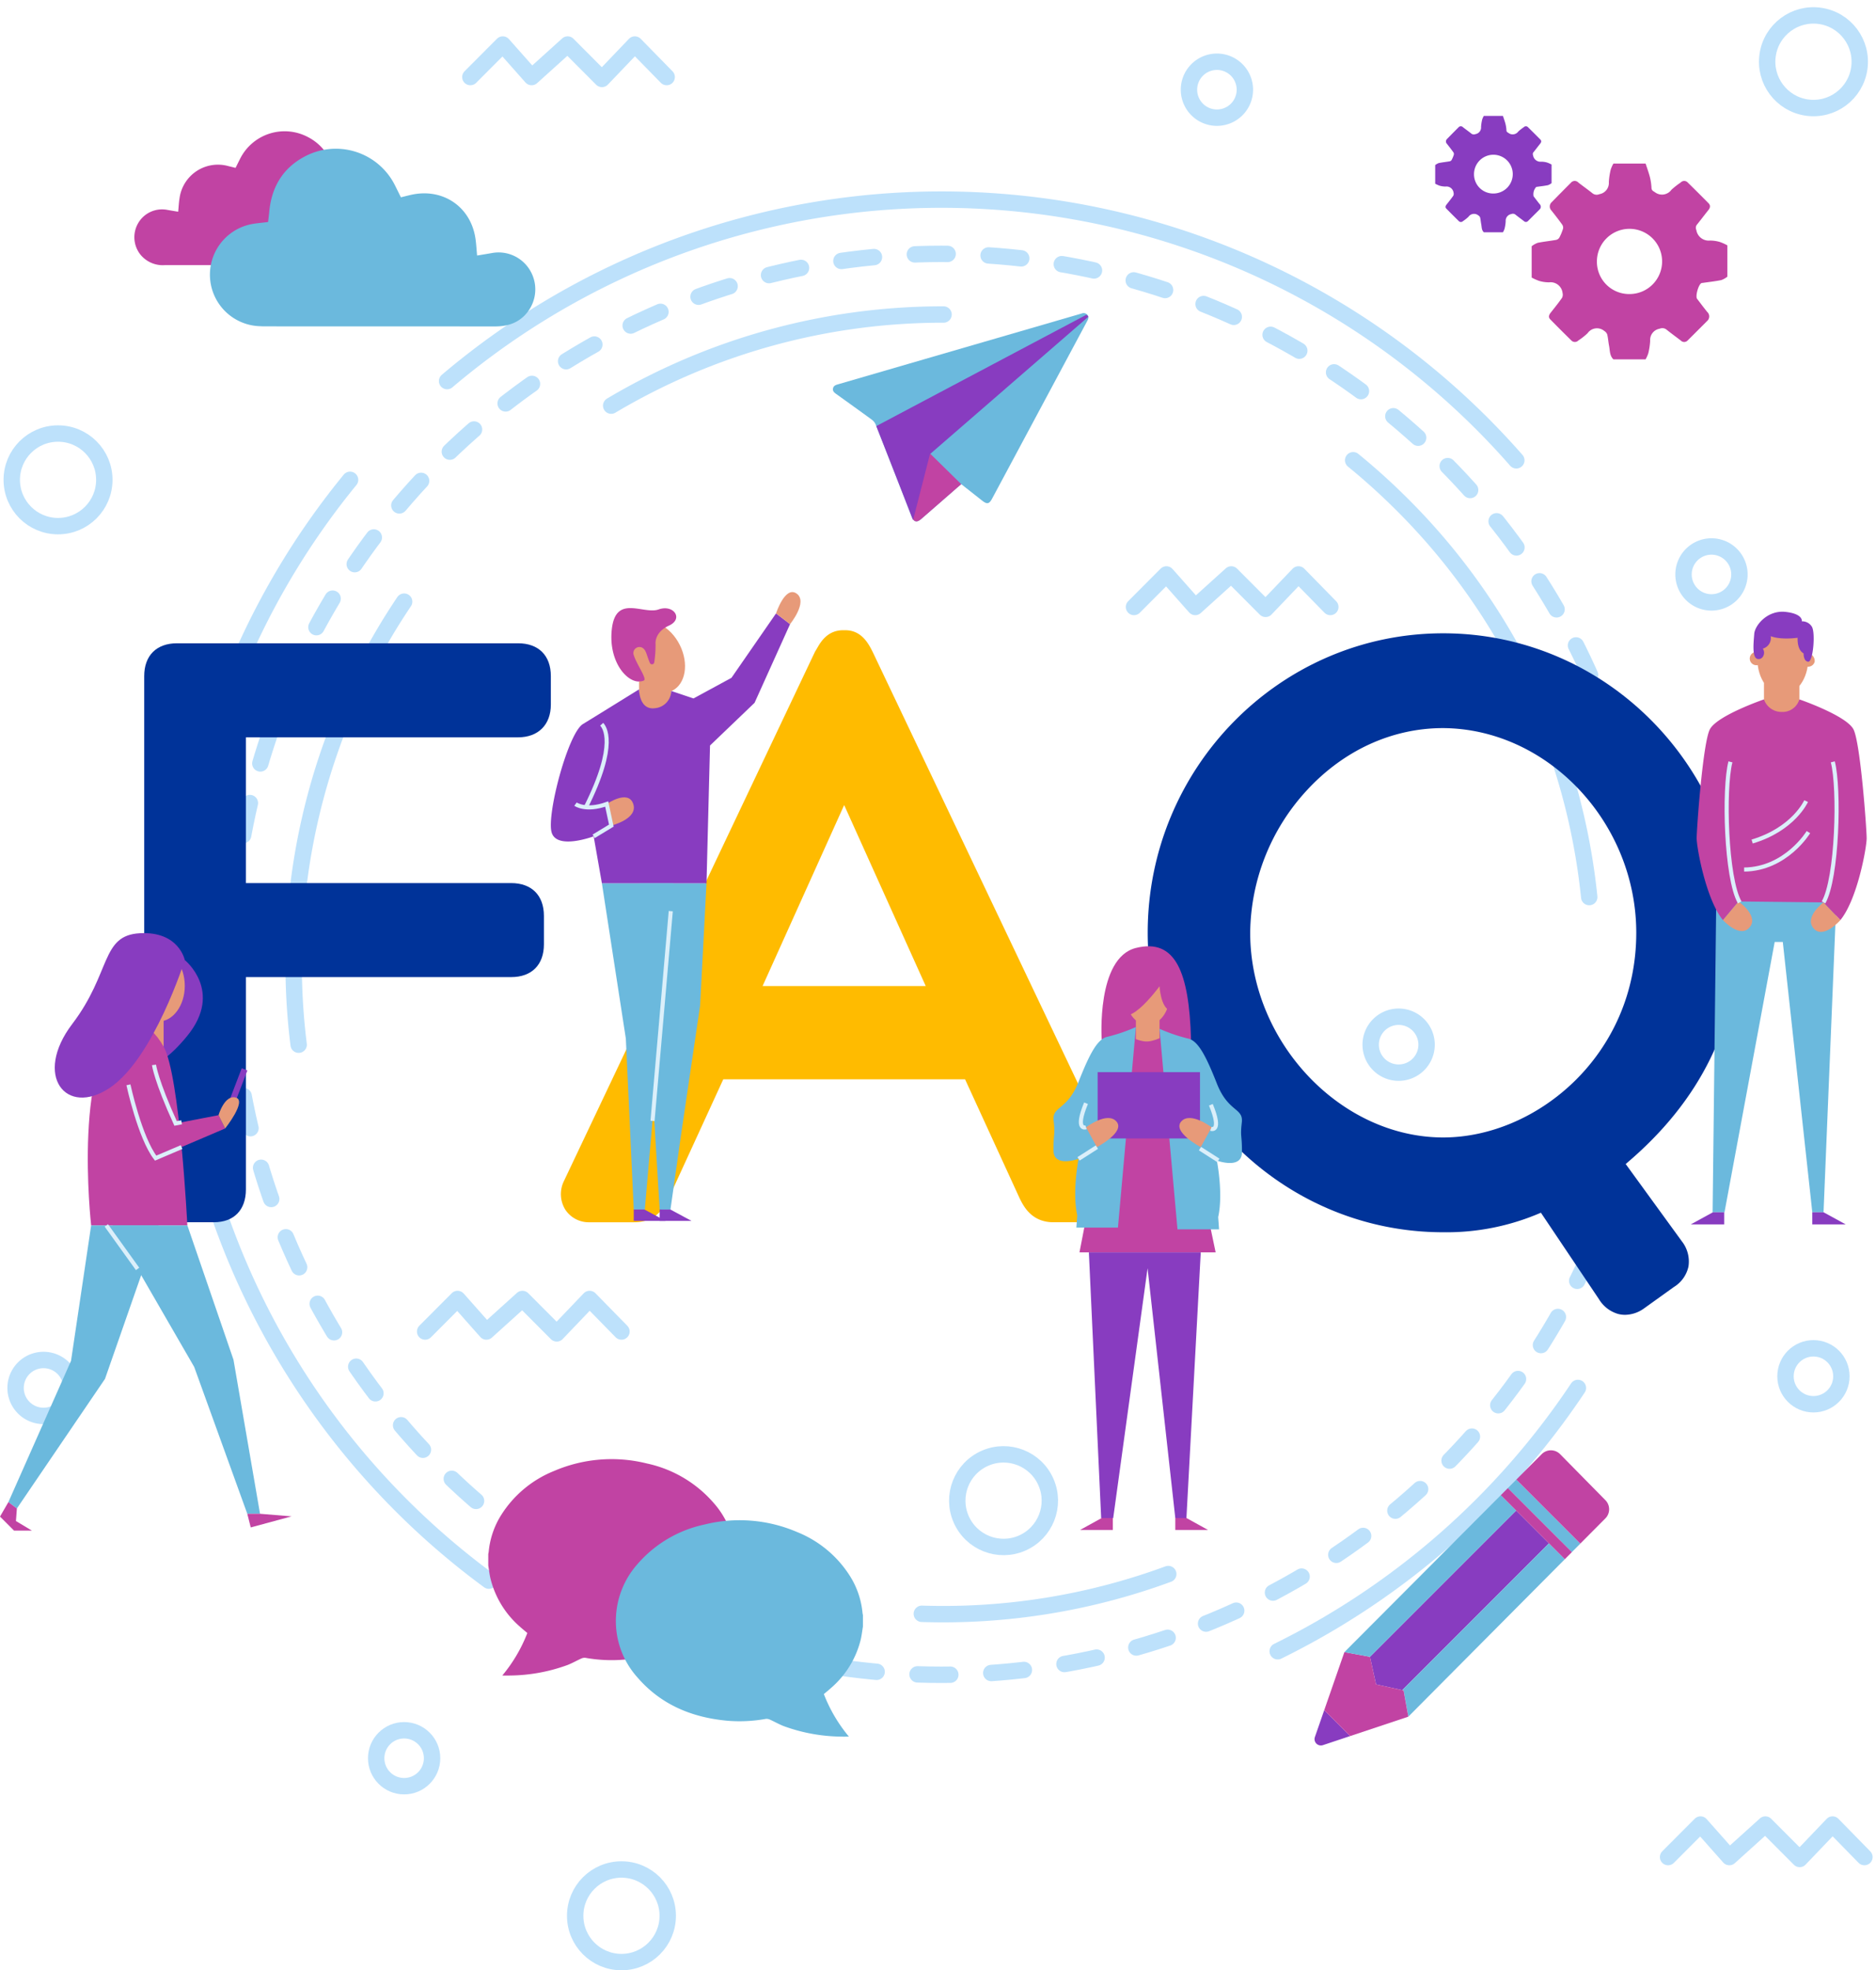 <svg xmlns="http://www.w3.org/2000/svg" width="457.737" height="480.512" viewBox="0 0 457.737 480.512">
  <g id="faq" transform="translate(-20.287 -12.822)">
    <g id="Group_3" data-name="Group 3">
      <g id="Group_1" data-name="Group 1">
        <path id="Path_1" data-name="Path 1" d="M129.377,105.759A186.508,186.508,0,0,1,390.26,125.082" fill="none" stroke="#bde1fb" stroke-linecap="round" stroke-linejoin="round" stroke-width="4"/>
        <path id="Path_2" data-name="Path 2" d="M139.577,398.307A186.525,186.525,0,0,1,105.7,129.843" fill="none" stroke="#bde1fb" stroke-linecap="round" stroke-linejoin="round" stroke-width="4"/>
        <path id="Path_3" data-name="Path 3" d="M405.288,351.314a187.328,187.328,0,0,1-73.246,64.214" fill="none" stroke="#bde1fb" stroke-linecap="round" stroke-linejoin="round" stroke-width="4"/>
      </g>
      <g id="Group_2" data-name="Group 2">
        <path id="Path_4" data-name="Path 4" d="M305.337,396.7a158.9,158.9,0,0,1-60.127,9.693" fill="none" stroke="#bde1fb" stroke-linecap="round" stroke-linejoin="round" stroke-width="4"/>
        <path id="Path_5" data-name="Path 5" d="M350.455,125.07a160.33,160.33,0,0,1,12.027,10.871,157.814,157.814,0,0,1,45.57,95.658" fill="none" stroke="#bde1fb" stroke-linecap="round" stroke-linejoin="round" stroke-width="4"/>
        <path id="Path_6" data-name="Path 6" d="M169.416,111.749A158.264,158.264,0,0,1,250.51,89.525" fill="none" stroke="#bde1fb" stroke-linecap="round" stroke-linejoin="round" stroke-width="4"/>
        <path id="Path_7" data-name="Path 7" d="M93.157,267.6a158.447,158.447,0,0,1,25.736-108.048" fill="none" stroke="#bde1fb" stroke-linecap="round" stroke-linejoin="round" stroke-width="4"/>
      </g>
      <circle id="Ellipse_1" data-name="Ellipse 1" cx="173.265" cy="173.265" r="173.265" transform="translate(76.735 74.735)" fill="none" stroke="#bde1fb" stroke-linecap="round" stroke-linejoin="round" stroke-width="4" stroke-dasharray="8 10"/>
      <circle id="Ellipse_2" data-name="Ellipse 2" cx="11.292" cy="11.292" r="11.292" transform="translate(23.155 118.551)" fill="none" stroke="#bde1fb" stroke-linecap="round" stroke-linejoin="round" stroke-width="4"/>
      <circle id="Ellipse_3" data-name="Ellipse 3" cx="11.292" cy="11.292" r="11.292" transform="matrix(0.917, -0.399, 0.399, 0.917, 250.291, 372.952)" fill="none" stroke="#bde1fb" stroke-linecap="round" stroke-linejoin="round" stroke-width="4"/>
      <circle id="Ellipse_4" data-name="Ellipse 4" cx="11.292" cy="11.292" r="11.292" transform="translate(160.629 468.749)" fill="none" stroke="#bde1fb" stroke-linecap="round" stroke-linejoin="round" stroke-width="4"/>
      <circle id="Ellipse_5" data-name="Ellipse 5" cx="11.292" cy="11.292" r="11.292" transform="matrix(0.143, -0.99, 0.99, 0.143, 449.97, 37.44)" fill="none" stroke="#bde1fb" stroke-linecap="round" stroke-linejoin="round" stroke-width="4"/>
      <path id="Path_8" data-name="Path 8" d="M324.031,34.7a6.82,6.82,0,1,1-6.82-6.82A6.819,6.819,0,0,1,324.031,34.7Z" fill="none" stroke="#bde1fb" stroke-linecap="round" stroke-linejoin="round" stroke-width="4"/>
      <path id="Path_9" data-name="Path 9" d="M368.368,267.6a6.82,6.82,0,1,1-6.82-6.82A6.82,6.82,0,0,1,368.368,267.6Z" fill="none" stroke="#bde1fb" stroke-linecap="round" stroke-linejoin="round" stroke-width="4"/>
      <circle id="Ellipse_6" data-name="Ellipse 6" cx="6.82" cy="6.82" r="6.82" transform="translate(112.073 434.798)" fill="none" stroke="#bde1fb" stroke-linecap="round" stroke-linejoin="round" stroke-width="4"/>
      <path id="Path_10" data-name="Path 10" d="M444.7,152.916a6.82,6.82,0,1,1-6.82-6.82A6.82,6.82,0,0,1,444.7,152.916Z" fill="none" stroke="#bde1fb" stroke-linecap="round" stroke-linejoin="round" stroke-width="4"/>
      <path id="Path_11" data-name="Path 11" d="M189.775,198.643a6.82,6.82,0,1,1-6.82-6.82A6.82,6.82,0,0,1,189.775,198.643Z" fill="none" stroke="#bde1fb" stroke-linecap="round" stroke-linejoin="round" stroke-width="4"/>
      <circle id="Ellipse_7" data-name="Ellipse 7" cx="6.82" cy="6.82" r="6.82" transform="translate(455.94 341.647)" fill="none" stroke="#bde1fb" stroke-linecap="round" stroke-linejoin="round" stroke-width="4"/>
      <path id="Path_12" data-name="Path 12" d="M37.73,351.314a6.82,6.82,0,1,1-6.82-6.82A6.82,6.82,0,0,1,37.73,351.314Z" fill="none" stroke="#bde1fb" stroke-linecap="round" stroke-linejoin="round" stroke-width="4"/>
      <path id="Path_13" data-name="Path 13" d="M296.976,160.85l7.913-7.934,7.034,7.934,8.792-7.934,8.37,8.393,8.025-8.393,7.769,7.934" fill="none" stroke="#bde1fb" stroke-linecap="round" stroke-linejoin="round" stroke-width="4"/>
      <path id="Path_14" data-name="Path 14" d="M124.019,337.55l7.913-7.934,7.034,7.934,8.792-7.934,8.37,8.393,8.025-8.393,7.769,7.934" fill="none" stroke="#bde1fb" stroke-linecap="round" stroke-linejoin="round" stroke-width="4"/>
      <path id="Path_15" data-name="Path 15" d="M427.293,465.722l7.913-7.934,7.034,7.934,8.792-7.934,8.37,8.393,8.025-8.393,7.769,7.934" fill="none" stroke="#bde1fb" stroke-linecap="round" stroke-linejoin="round" stroke-width="4"/>
      <path id="Path_16" data-name="Path 16" d="M135.053,31.616l7.913-7.934L150,31.616l8.792-7.934,8.37,8.393,8.025-8.393,7.769,7.934" fill="none" stroke="#bde1fb" stroke-linecap="round" stroke-linejoin="round" stroke-width="4"/>
    </g>
    <g id="Group_7" data-name="Group 7">
      <g id="Group_4" data-name="Group 4">
        <path id="Path_17" data-name="Path 17" d="M153,243.12v-6.935c0-5.009-2.99-8-8-8H80.283V192.641h66.409c4.934,0,8-3.065,8-8v-6.936c0-5.008-2.99-8-8-8H63.475c-5.008,0-8,2.99-8,8v125.2c0,5.008,2.99,8,8,8h9c4.891,0,7.811-2.99,7.811-8v-51.79h64.723C150.014,251.119,153,248.128,153,243.12Z" fill="#039"/>
      </g>
      <g id="Group_5" data-name="Group 5">
        <path id="Path_18" data-name="Path 18" d="M233.264,171.911c-1.008-2.016-2.694-5.388-6.722-5.388h-.562c-3.784,0-5.459,2.889-6.263,4.278-.126.217-.261.45-.414.7l-.153.245L157.925,300.766l-.052.113a7.21,7.21,0,0,0,.356,6.968,6.86,6.86,0,0,0,5.9,3.06H175c5.527,0,7.473-3.891,8.408-5.762l13.354-29.1h59l13.282,28.948.071.149c.935,1.871,2.879,5.764,8.222,5.764H288.2a7.063,7.063,0,0,0,6.091-3.1,7.161,7.161,0,0,0,.352-6.925Zm12.9,81.391H206.355l19.906-44.146Z" fill="#fb0"/>
      </g>
      <g id="Group_6" data-name="Group 6">
        <path id="Path_19" data-name="Path 19" d="M416.946,296.7c18.306-15.4,27.577-34.352,27.577-56.394,0-40.272-32.343-73.035-72.1-73.035s-72.1,32.763-72.1,73.035,32.344,73.037,72.1,73.037a57.817,57.817,0,0,0,23.839-4.77l14.171,21.1a8.082,8.082,0,0,0,4.664,3.593,6.76,6.76,0,0,0,1.7.214,8.057,8.057,0,0,0,4.511-1.48l7.391-5.3a7.793,7.793,0,0,0,3.567-5,7.981,7.981,0,0,0-1.628-6.167Zm2.583-56.394c0,29.858-24.356,49.916-47.1,49.916-25.093,0-47.1-23.326-47.1-49.916a51.948,51.948,0,0,1,13.769-34.686c9.03-9.821,20.869-15.23,33.305-15.23C397.943,190.554,419.529,213.413,419.529,240.308Z" fill="#039"/>
      </g>
    </g>
    <g id="Group_8" data-name="Group 8">
      <path id="Path_20" data-name="Path 20" d="M412.889,97.124c-.18-.9-.229-1.823-.439-2.712a1.682,1.682,0,0,0-.7-.858,2.79,2.79,0,0,0-4.1.532,15.8,15.8,0,0,1-2.242,1.768,1.19,1.19,0,0,1-1.719,0c-1.733-1.705-3.46-3.416-5.156-5.157-.509-.523-.307-1.085.113-1.616.944-1.188,1.895-2.375,2.768-3.615a1.7,1.7,0,0,0,.133-1.187,2.935,2.935,0,0,0-3.29-2.6,8.6,8.6,0,0,1-2.4-.343,12.27,12.27,0,0,1-1.847-.825v-7.64a5.5,5.5,0,0,1,1.466-.828c1.481-.3,2.995-.451,4.486-.714a1.238,1.238,0,0,0,.79-.545,12.488,12.488,0,0,0,.924-2.237,1.345,1.345,0,0,0-.258-1c-.825-1.143-1.692-2.257-2.568-3.362a1.406,1.406,0,0,1,.068-2.077q2.328-2.382,4.683-4.739a1.2,1.2,0,0,1,1.788-.038c1.136.893,2.327,1.72,3.452,2.627a1.648,1.648,0,0,0,1.686.218,2.771,2.771,0,0,0,2.31-2.969,17.208,17.208,0,0,1,.46-3.026,7.664,7.664,0,0,1,.66-1.471h7.852c.358,1.11.769,2.207,1.057,3.335a13.784,13.784,0,0,1,.38,2.613c.034.614.4.758.834,1.035a2.839,2.839,0,0,0,4.038-.6,20.085,20.085,0,0,1,2.248-1.761,1.167,1.167,0,0,1,1.709-.015q2.566,2.515,5.091,5.073c.539.549.4,1.126-.065,1.7-.933,1.152-1.812,2.347-2.75,3.495a1.227,1.227,0,0,0-.166,1.316,3.055,3.055,0,0,0,3.325,2.588,8.52,8.52,0,0,1,2.4.341,12.133,12.133,0,0,1,1.843.826V80.3a5.429,5.429,0,0,1-1.468.828c-1.484.3-3,.464-4.5.681a1.686,1.686,0,0,0-.314.042c-.746.262-1.583,3.216-1.1,3.849.818,1.063,1.617,2.141,2.461,3.183a1.493,1.493,0,0,1-.038,2.252q-2.354,2.363-4.719,4.711a1.156,1.156,0,0,1-1.7.01c-1.146-.883-2.324-1.727-3.45-2.635a1.637,1.637,0,0,0-1.686-.232,2.778,2.778,0,0,0-2.318,2.968,16.608,16.608,0,0,1-.459,3.03,7.806,7.806,0,0,1-.66,1.473h-7.852C413,99.54,413.119,98.271,412.889,97.124Zm5.082-12.588a7.954,7.954,0,1,0-8.044-7.915A7.87,7.87,0,0,0,417.971,84.536Z" fill="#c143a3"/>
      <path id="Path_21" data-name="Path 21" d="M381.7,67.5c-.107-.534-.136-1.084-.261-1.612a1,1,0,0,0-.415-.511,1.659,1.659,0,0,0-2.439.317,9.336,9.336,0,0,1-1.333,1.051.708.708,0,0,1-1.022,0c-1.029-1.014-2.056-2.032-3.065-3.067-.3-.31-.182-.645.068-.96.561-.707,1.126-1.412,1.645-2.149a1.01,1.01,0,0,0,.079-.706A1.743,1.743,0,0,0,373,58.316a5.147,5.147,0,0,1-1.429-.2,7.288,7.288,0,0,1-1.1-.491V53.079a3.28,3.28,0,0,1,.871-.492c.881-.18,1.781-.268,2.667-.425a.732.732,0,0,0,.47-.324,7.377,7.377,0,0,0,.549-1.33.8.8,0,0,0-.153-.592c-.491-.68-1.006-1.343-1.527-2a.836.836,0,0,1,.04-1.235q1.385-1.416,2.785-2.818a.711.711,0,0,1,1.062-.022c.676.531,1.384,1.022,2.053,1.562a.979.979,0,0,0,1,.129,1.647,1.647,0,0,0,1.373-1.765,10.2,10.2,0,0,1,.274-1.8,4.62,4.62,0,0,1,.392-.874H387c.213.66.458,1.312.628,1.982a8.218,8.218,0,0,1,.227,1.554c.02.365.235.451.495.615a1.688,1.688,0,0,0,2.4-.356,11.975,11.975,0,0,1,1.336-1.047.694.694,0,0,1,1.016-.009q1.525,1.5,3.027,3.016c.321.327.237.669-.039,1.011-.554.685-1.077,1.4-1.634,2.078a.727.727,0,0,0-.1.782,1.816,1.816,0,0,0,1.976,1.538,5.109,5.109,0,0,1,1.429.2,7.213,7.213,0,0,1,1.1.491v4.542a3.23,3.23,0,0,1-.872.492c-.882.178-1.781.276-2.674.4a.947.947,0,0,0-.186.025,2.605,2.605,0,0,0-.651,2.288c.486.632.961,1.273,1.463,1.892a.888.888,0,0,1-.023,1.339q-1.4,1.4-2.805,2.8a.688.688,0,0,1-1.013.006c-.682-.525-1.382-1.027-2.051-1.567a.976.976,0,0,0-1-.138,1.651,1.651,0,0,0-1.378,1.765,9.851,9.851,0,0,1-.274,1.8,4.538,4.538,0,0,1-.392.875h-4.668C381.762,68.935,381.836,68.181,381.7,67.5Zm3.021-7.484a4.728,4.728,0,1,0-4.782-4.7A4.677,4.677,0,0,0,384.72,60.015Z" fill="#883cc0"/>
    </g>
    <g id="Group_9" data-name="Group 9">
      <path id="Path_22" data-name="Path 22" d="M285.61,89.606a1.229,1.229,0,0,0-1.411-.325q-12.728,3.7-25.459,7.394-17.008,4.941-34.015,9.885c-.56.162-1.086.354-1.191,1.039-.1.652.327.978.777,1.3,2.914,2.093,5.836,4.177,8.728,6.3a2.808,2.808,0,0,1,.912,1.168q4.41,11.2,8.765,22.416c.542,1.386,1.248,1.56,2.366.588q4.421-3.846,8.836-7.7c.292-.255.589-.5.907-.777,1.713,1.349,3.39,2.668,5.066,3.989,1.249.985,1.755.882,2.5-.515q6.6-12.309,13.191-24.617,4.977-9.29,9.95-18.58C285.813,90.661,286.052,90.138,285.61,89.606Z" fill="#6bb9dd"/>
      <path id="Path_23" data-name="Path 23" d="M242.969,139.313c.508.882,1.162.891,2.117.061q4.419-3.846,8.835-7.695c.293-.255.59-.506.907-.777h0l-7.75-7.612Z" fill="#c143a3"/>
      <path id="Path_24" data-name="Path 24" d="M247.192,123.583l38.649-33.512a1.092,1.092,0,0,0-.117-.172,1.121,1.121,0,0,0-.387-.3L234.1,116.735q4.394,11.162,8.736,22.342a3.994,3.994,0,0,0,.209.459l.043.069Z" fill="#883cc0"/>
    </g>
    <g id="Group_10" data-name="Group 10">
      <path id="Path_25" data-name="Path 25" d="M405.877,389.274l-15.61-15.61-2.065,2.071,15.613,15.612Z" fill="#6bb9dd"/>
      <path id="Path_26" data-name="Path 26" d="M390.226,381.207l-35.674,35.675,1.488,6.73,6.39,1.4,35.8-35.8Z" fill="#883cc0"/>
      <path id="Path_27" data-name="Path 27" d="M402.1,393.076l-3.865-3.865-35.8,35.8.322.07,1.157,6.4Z" fill="#6bb9dd"/>
      <path id="Path_28" data-name="Path 28" d="M411.99,383.126a3.158,3.158,0,0,0,.01-4.442l-11.051-11.22a3.159,3.159,0,0,0-4.486-.014l-6.2,6.214,15.61,15.61Z" fill="#c143a3"/>
      <path id="Path_29" data-name="Path 29" d="M343.394,429.89l-2.278,6.554a1.552,1.552,0,0,0,1.957,1.982l6.643-2.215Z" fill="#883cc0"/>
      <path id="Path_30" data-name="Path 30" d="M363.909,431.48l-1.157-6.4-.322-.07-.051.051.051-.051-6.39-1.4-1.488-6.73-6.239-1.142-4.918,14.151,6.322,6.322Z" fill="#c143a3"/>
      <path id="Path_31" data-name="Path 31" d="M390.226,381.207l-3.745-3.745-38.169,38.278,6.239,1.142Z" fill="#6bb9dd"/>
      <path id="Path_32" data-name="Path 32" d="M402.1,393.076l1.719-1.728L388.2,375.735l-1.721,1.726,3.745,3.745Z" fill="#c143a3"/>
    </g>
    <g id="Group_11" data-name="Group 11">
      <path id="Path_33" data-name="Path 33" d="M139.423,394.616V391.79a4.427,4.427,0,0,0,.1-.5,20.368,20.368,0,0,1,3.056-8.989,27.207,27.207,0,0,1,12.9-10.741,35.562,35.562,0,0,1,22.641-1.828,29.828,29.828,0,0,1,16.323,9.654,20.9,20.9,0,0,1,5.245,13,20.562,20.562,0,0,1-5.261,14.641c-5.77,6.675-13.32,9.765-21.944,10.552a36.223,36.223,0,0,1-9.378-.454,1.93,1.93,0,0,0-1.033.2c-1.107.5-2.166,1.108-3.293,1.551a42.046,42.046,0,0,1-14.161,2.571c-.555.019-1.112,0-1.774,0a37.034,37.034,0,0,0,6.111-10.369c-.629-.536-1.257-1.038-1.849-1.579a22.749,22.749,0,0,1-7.174-11.83C139.71,396.666,139.593,395.635,139.423,394.616Z" fill="#c143a3"/>
      <path id="Path_34" data-name="Path 34" d="M230.838,409.513v-2.826a4.219,4.219,0,0,1-.1-.5,20.364,20.364,0,0,0-3.056-8.989,27.212,27.212,0,0,0-12.9-10.741,35.556,35.556,0,0,0-22.641-1.828,29.825,29.825,0,0,0-16.323,9.654,20.9,20.9,0,0,0-5.245,13,20.561,20.561,0,0,0,5.26,14.641c5.771,6.675,13.321,9.765,21.944,10.552a36.229,36.229,0,0,0,9.379-.454,1.929,1.929,0,0,1,1.033.2c1.107.5,2.166,1.109,3.292,1.552a42.075,42.075,0,0,0,14.161,2.571c.556.019,1.112,0,1.775,0a37.023,37.023,0,0,1-6.111-10.369c.629-.536,1.256-1.039,1.849-1.58a22.746,22.746,0,0,0,7.174-11.829C230.551,411.563,230.668,410.532,230.838,409.513Z" fill="#6bb9dd"/>
    </g>
    <g id="Group_12" data-name="Group 12">
      <path id="Path_35" data-name="Path 35" d="M63.761,64.458c.118-1.2.162-2.28.339-3.339a9.457,9.457,0,0,1,11.933-7.781c.552.13,1.1.269,1.733.423.358-.718.7-1.424,1.058-2.123a12.151,12.151,0,0,1,16.657-5.356,12.017,12.017,0,0,1,6.492,10.173c.056.617.141,1.232.212,1.845,1.146.15,2.257.216,3.331.45a9.466,9.466,0,0,1-1.558,18.678c-.4.022-.8.041-1.194.041q-21.135,0-42.27.013a7.029,7.029,0,0,1-6.049-2.7,6.819,6.819,0,0,1-.4-7.616A6.73,6.73,0,0,1,61.059,64C61.921,64.158,62.786,64.295,63.761,64.458Z" fill="#c143a3"/>
      <path id="Path_36" data-name="Path 36" d="M136.7,75.141c-.156-1.59-.214-3.026-.45-4.432-1.286-7.685-8.155-12.147-15.841-10.33-.732.173-1.462.357-2.3.562-.475-.953-.932-1.89-1.4-2.818a16.13,16.13,0,0,0-22.112-7.11c-5.358,2.846-8.076,7.513-8.618,13.5-.075.82-.187,1.636-.281,2.45-1.522.2-3,.286-4.422.6a12.566,12.566,0,0,0,2.068,24.795c.528.029,1.057.055,1.585.055q28.057,0,56.113.017c3.256,0,6.011-.929,8.03-3.588a9.054,9.054,0,0,0,.531-10.11,8.933,8.933,0,0,0-9.311-4.193C139.143,74.743,137.995,74.925,136.7,75.141Z" fill="#6bb9dd"/>
    </g>
    <g id="Group_13" data-name="Group 13">
      <ellipse id="Ellipse_8" data-name="Ellipse 8" cx="6.208" cy="8.691" rx="6.208" ry="8.691" transform="translate(449.075 164.822)" fill="#e79a79"/>
      <path id="Path_37" data-name="Path 37" d="M450.406,173.859a1.621,1.621,0,1,1-1.564-2.045A1.853,1.853,0,0,1,450.406,173.859Z" fill="#e79a79"/>
      <path id="Path_38" data-name="Path 38" d="M463.055,174.215a1.621,1.621,0,1,1-1.564-2.045A1.854,1.854,0,0,1,463.055,174.215Z" fill="#e79a79"/>
      <path id="Path_39" data-name="Path 39" d="M452.331,167.964s2.005.962,6.577.4c0,0-.241,2.877,1.444,3.8,0,0-.048,1.959,1.139,2.045s1.812-7.147.866-8.577a2.756,2.756,0,0,0-2.43-1.283s.409-1.822-3.987-2.3-7.461,3.265-7.623,5.35-.574,5.765.758,6.111,2.107-1.414,1.331-2.5A2.678,2.678,0,0,0,452.331,167.964Z" fill="#883cc0"/>
      <rect id="Rectangle_1" data-name="Rectangle 1" width="8.635" height="8.085" transform="translate(450.689 179.346)" fill="#e79a79"/>
      <path id="Path_40" data-name="Path 40" d="M439.058,231.2l-.9,77.269h2.9l12.246-65.92h1.978l7.2,65.92h2.74l3.185-77.269Z" fill="#6bb9dd"/>
      <path id="Path_41" data-name="Path 41" d="M440.666,237.2l3.8-4.539s5.086,3.547,2.711,6.331S440.666,237.2,440.666,237.2Z" fill="#e79a79"/>
      <path id="Path_42" data-name="Path 42" d="M469.347,237.2,465.22,232.9s-4.8,3.547-2.426,6.332S469.347,237.2,469.347,237.2Z" fill="#e79a79"/>
      <path id="Path_43" data-name="Path 43" d="M462.48,308.467v2.954h8.144l-5.4-2.954Z" fill="#883cc0"/>
      <path id="Path_44" data-name="Path 44" d="M440.982,308.467v2.954h-8.144l5.4-2.954Z" fill="#883cc0"/>
      <path id="Path_45" data-name="Path 45" d="M440.666,237.2c-4.14-5.08-6.4-17.685-6.4-19.943s1.5-23.141,3.2-26.528,13.222-7.342,13.222-7.342a4.516,4.516,0,0,0,4.317,3.059,4.256,4.256,0,0,0,4.318-3.059s11.528,3.956,13.221,7.342,3.2,24.27,3.2,26.528-2.258,14.863-6.4,19.943L465.22,232.9l-20.758-.233Z" fill="#c143a3"/>
      <path id="Path_46" data-name="Path 46" d="M467.483,198.621c1.7,6.539,1.111,28.422-2.263,34.275" fill="none" stroke="#dbeffa" stroke-miterlimit="10" stroke-width="1"/>
      <path id="Path_47" data-name="Path 47" d="M442.506,198.621c-1.7,6.539-1.11,28.422,2.263,34.275" fill="none" stroke="#dbeffa" stroke-miterlimit="10" stroke-width="1"/>
      <path id="Path_48" data-name="Path 48" d="M460.974,208.194s-3.034,6.835-13.169,9.86" fill="none" stroke="#dbeffa" stroke-miterlimit="10" stroke-width="1"/>
      <path id="Path_49" data-name="Path 49" d="M461.534,215.759s-5.454,9.006-15.685,9.129" fill="none" stroke="#dbeffa" stroke-miterlimit="10" stroke-width="1"/>
    </g>
    <g id="Group_14" data-name="Group 14">
      <ellipse id="Ellipse_9" data-name="Ellipse 9" cx="6.617" cy="9.143" rx="6.617" ry="9.143" transform="translate(170.245 167.847) rotate(-26.443)" fill="#e79a79"/>
      <path id="Path_50" data-name="Path 50" d="M174.9,172.532a1.475,1.475,0,0,1,2.332-1.592c.781.669.791,1.591,1.62,3.549a.561.561,0,0,0,1.071-.116,27.711,27.711,0,0,0,.314-4.55s-.328-2.79,3.282-4.431,1.149-5.251-2.544-3.939-10.421-3.774-11.4,4.76,4.481,14.1,7.8,12.576C178.253,178.384,175.644,174.938,174.9,172.532Z" fill="#c143a3"/>
      <rect id="Rectangle_2" data-name="Rectangle 2" width="7.852" height="10.361" transform="translate(176.211 179.04)" fill="#e79a79"/>
      <path id="Path_51" data-name="Path 51" d="M184.064,181.331l5.436,1.828,9.262-5.033,10.872-15.705,3.423,2.617L204.4,184.221l-10.872,10.415-.857,33.624H167.151l-2.014-11.476s-9.06,3.423-10.268-1.007,4.026-24.161,7.651-26.376,13.691-8.457,13.691-8.457,0,5.149,3.926,4.588A4.338,4.338,0,0,0,184.064,181.331Z" fill="#883cc0"/>
      <path id="Path_52" data-name="Path 52" d="M209.634,162.421s2.215-6.846,5.034-4.833-1.611,7.45-1.611,7.45Z" fill="#e79a79"/>
      <path id="Path_53" data-name="Path 53" d="M167.1,189.453c.571.635,3.982,4.652-3.928,20.354" fill="none" stroke="#dbeffa" stroke-miterlimit="10" stroke-width="1"/>
      <path id="Path_54" data-name="Path 54" d="M168.321,208.9s5.273-3.65,6.481,0-5.354,5.261-5.354,5.261Z" fill="#e79a79"/>
      <path id="Path_55" data-name="Path 55" d="M192.67,228.26l-1.559,29.8-4.631,31.41-2.605,18.336h-2.63l-4.832-79.545Z" fill="#6bb9dd"/>
      <path id="Path_56" data-name="Path 56" d="M167.151,228.26l5.839,37.853,1.928,41.692h2.7l6.921-79.545Z" fill="#6bb9dd"/>
      <path id="Path_57" data-name="Path 57" d="M181.245,307.805v2.77h7.771l-5.142-2.77Z" fill="#883cc0"/>
      <path id="Path_58" data-name="Path 58" d="M174.918,307.805v2.77h7.771l-5.142-2.77Z" fill="#883cc0"/>
      <path id="Path_59" data-name="Path 59" d="M160.708,208.931s2.466,1.812,7.613-.026l1.127,5.261-4.311,2.618" fill="none" stroke="#dbeffa" stroke-miterlimit="10" stroke-width="1"/>
      <line id="Line_1" data-name="Line 1" x1="4.451" y2="51.16" transform="translate(179.501 235.03)" fill="none" stroke="#dbeffa" stroke-miterlimit="10" stroke-width="1"/>
    </g>
    <g id="Group_15" data-name="Group 15">
      <path id="Path_60" data-name="Path 60" d="M289.1,266.354s-1.362-19.916,8.348-22.347,12.978,5.993,13.448,22.347Z" fill="#c143a3"/>
      <ellipse id="Ellipse_10" data-name="Ellipse 10" cx="5.396" cy="7.311" rx="5.396" ry="7.311" transform="translate(294.892 248.143)" fill="#e79a79"/>
      <rect id="Rectangle_3" data-name="Rectangle 3" width="5.766" height="8.65" transform="translate(297.443 260.414)" fill="#e79a79"/>
      <path id="Path_61" data-name="Path 61" d="M294.066,264.635l-10.391,53.613H316.9l-11.22-53.517s-3,1.951-5.4,2.085S294.066,264.635,294.066,264.635Z" fill="#c143a3"/>
      <path id="Path_62" data-name="Path 62" d="M285.968,318.248l3,64.786h2.938l8.384-60.91,6.765,60.91h2.715l3.495-64.786Z" fill="#883cc0"/>
      <path id="Path_63" data-name="Path 63" d="M307.055,383.034v2.91h7.988l-5.273-2.91Z" fill="#c143a3"/>
      <path id="Path_64" data-name="Path 64" d="M291.81,383.034v2.91h-7.988l5.273-2.91Z" fill="#c143a3"/>
      <path id="Path_65" data-name="Path 65" d="M303.209,253.355s.259,5.048,2.476,5.89,3.244-13.742-3.673-13.368-9.463,2.145-8.871,11.311S303.209,253.355,303.209,253.355Z" fill="#c143a3"/>
      <path id="Path_66" data-name="Path 66" d="M303.209,263.725a41.35,41.35,0,0,0,6.835,2.349c2.456.427,4.378,3.951,7.155,11s6.514,5.874,6.086,9.5.068,2.99.034,7.262-6.12,2.029-6.12,2.029,1.6,8.009.32,13.775l.213,2.99H307.588Z" fill="#6bb9dd"/>
      <path id="Path_67" data-name="Path 67" d="M297.443,263.294a41.284,41.284,0,0,1-6.835,2.35c-2.456.427-4.378,3.951-7.154,11s-6.514,5.873-6.087,9.5-.067,2.99-.034,7.262,6.121,2.028,6.121,2.028-1.6,8.009-.321,13.776l-.213,2.99h10.145Z" fill="#6bb9dd"/>
      <rect id="Rectangle_4" data-name="Rectangle 4" width="24.974" height="16.171" transform="translate(288.107 274.298)" fill="#883cc0"/>
      <path id="Path_68" data-name="Path 68" d="M315.92,287.749l-2.655,4.83s-7-3.674-4.777-6.236S315.92,287.749,315.92,287.749Z" fill="#e79a79"/>
      <path id="Path_69" data-name="Path 69" d="M285.273,287.749l2.655,4.83s7-3.674,4.777-6.236S285.273,287.749,285.273,287.749Z" fill="#e79a79"/>
      <line id="Line_2" data-name="Line 2" x1="4.475" y2="2.859" transform="translate(283.454 292.579)" fill="none" stroke="#dbeffa" stroke-miterlimit="10" stroke-width="1"/>
      <path id="Path_70" data-name="Path 70" d="M285.273,287.749s-2.833,1,0-5.872" fill="none" stroke="#dbeffa" stroke-miterlimit="10" stroke-width="1"/>
      <line id="Line_3" data-name="Line 3" x2="4.475" y2="2.859" transform="translate(313.081 292.952)" fill="none" stroke="#dbeffa" stroke-miterlimit="10" stroke-width="1"/>
      <path id="Path_71" data-name="Path 71" d="M315.736,288.122s2.833,1,0-5.873" fill="none" stroke="#dbeffa" stroke-miterlimit="10" stroke-width="1"/>
    </g>
    <g id="Group_16" data-name="Group 16">
      <path id="Path_72" data-name="Path 72" d="M65.373,246.96s9.475,7.592.632,18.457-13.424,7.372-13.424,7.372Z" fill="#883cc0"/>
      <ellipse id="Ellipse_11" data-name="Ellipse 11" cx="6.396" cy="8.69" rx="6.396" ry="8.69" transform="translate(52.581 244.557)" fill="#e79a79"/>
      <rect id="Rectangle_5" data-name="Rectangle 5" width="7.631" height="13.13" transform="translate(52.581 254.945)" fill="#e79a79"/>
      <rect id="Rectangle_6" data-name="Rectangle 6" width="1.48" height="8.074" transform="translate(79.265 273.35) rotate(20.957)" fill="#883cc0"/>
      <path id="Path_73" data-name="Path 73" d="M51.674,261.976s4.574-.914,8.538,6.1S66,311.677,66,311.677H42.527S37.648,268.684,51.674,261.976Z" fill="#c143a3"/>
      <path id="Path_74" data-name="Path 74" d="M42.527,311.677,37.619,344.7,22.333,379.155l2.073,1.555,21.5-31.608,13.068-37.424Z" fill="#6bb9dd"/>
      <path id="Path_75" data-name="Path 75" d="M47.723,311.677l19.949,34.516,12.954,35.811h3.109l-6.477-37.567L66.005,311.677Z" fill="#6bb9dd"/>
      <path id="Path_76" data-name="Path 76" d="M22.333,379.155l-2.046,3.529,3.425,3.425H28.07l-3.892-2.335.227-3.064Z" fill="#c143a3"/>
      <path id="Path_77" data-name="Path 77" d="M80.626,382.005l.84,3.325,9.963-2.7-7.694-.627Z" fill="#c143a3"/>
      <path id="Path_78" data-name="Path 78" d="M68.856,385.33" fill="#c143a3"/>
      <path id="Path_79" data-name="Path 79" d="M73.6,284.791l-10.475,2.016-4.152-13.484s-7.072-5.742-7.571.867,6.859,21.076,6.859,21.076l16.96-7.233Z" fill="#c143a3"/>
      <path id="Path_80" data-name="Path 80" d="M73.6,284.791s1.5-5.087,4.24-4.29-2.619,7.532-2.619,7.532Z" fill="#e79a79"/>
      <path id="Path_81" data-name="Path 81" d="M65.373,246.96s-7.556,23.954-18.289,31.153-18.719-3.01-9.163-15.576,6.937-21.6,16.493-22.121S65.373,246.96,65.373,246.96Z" fill="#883cc0"/>
      <line id="Line_4" data-name="Line 4" x2="7.624" y2="10.611" transform="translate(46.231 311.677)" fill="none" stroke="#dbeffa" stroke-miterlimit="10" stroke-width="1"/>
      <path id="Path_82" data-name="Path 82" d="M51.624,277.385s2.785,12.912,6.641,17.881l6.335-2.7" fill="none" stroke="#dbeffa" stroke-miterlimit="10" stroke-width="1"/>
      <path id="Path_83" data-name="Path 83" d="M57.862,272.528s.49,3.818,5.267,14.279l1.471-.283" fill="none" stroke="#dbeffa" stroke-miterlimit="10" stroke-width="1"/>
    </g>
  </g>
</svg>
